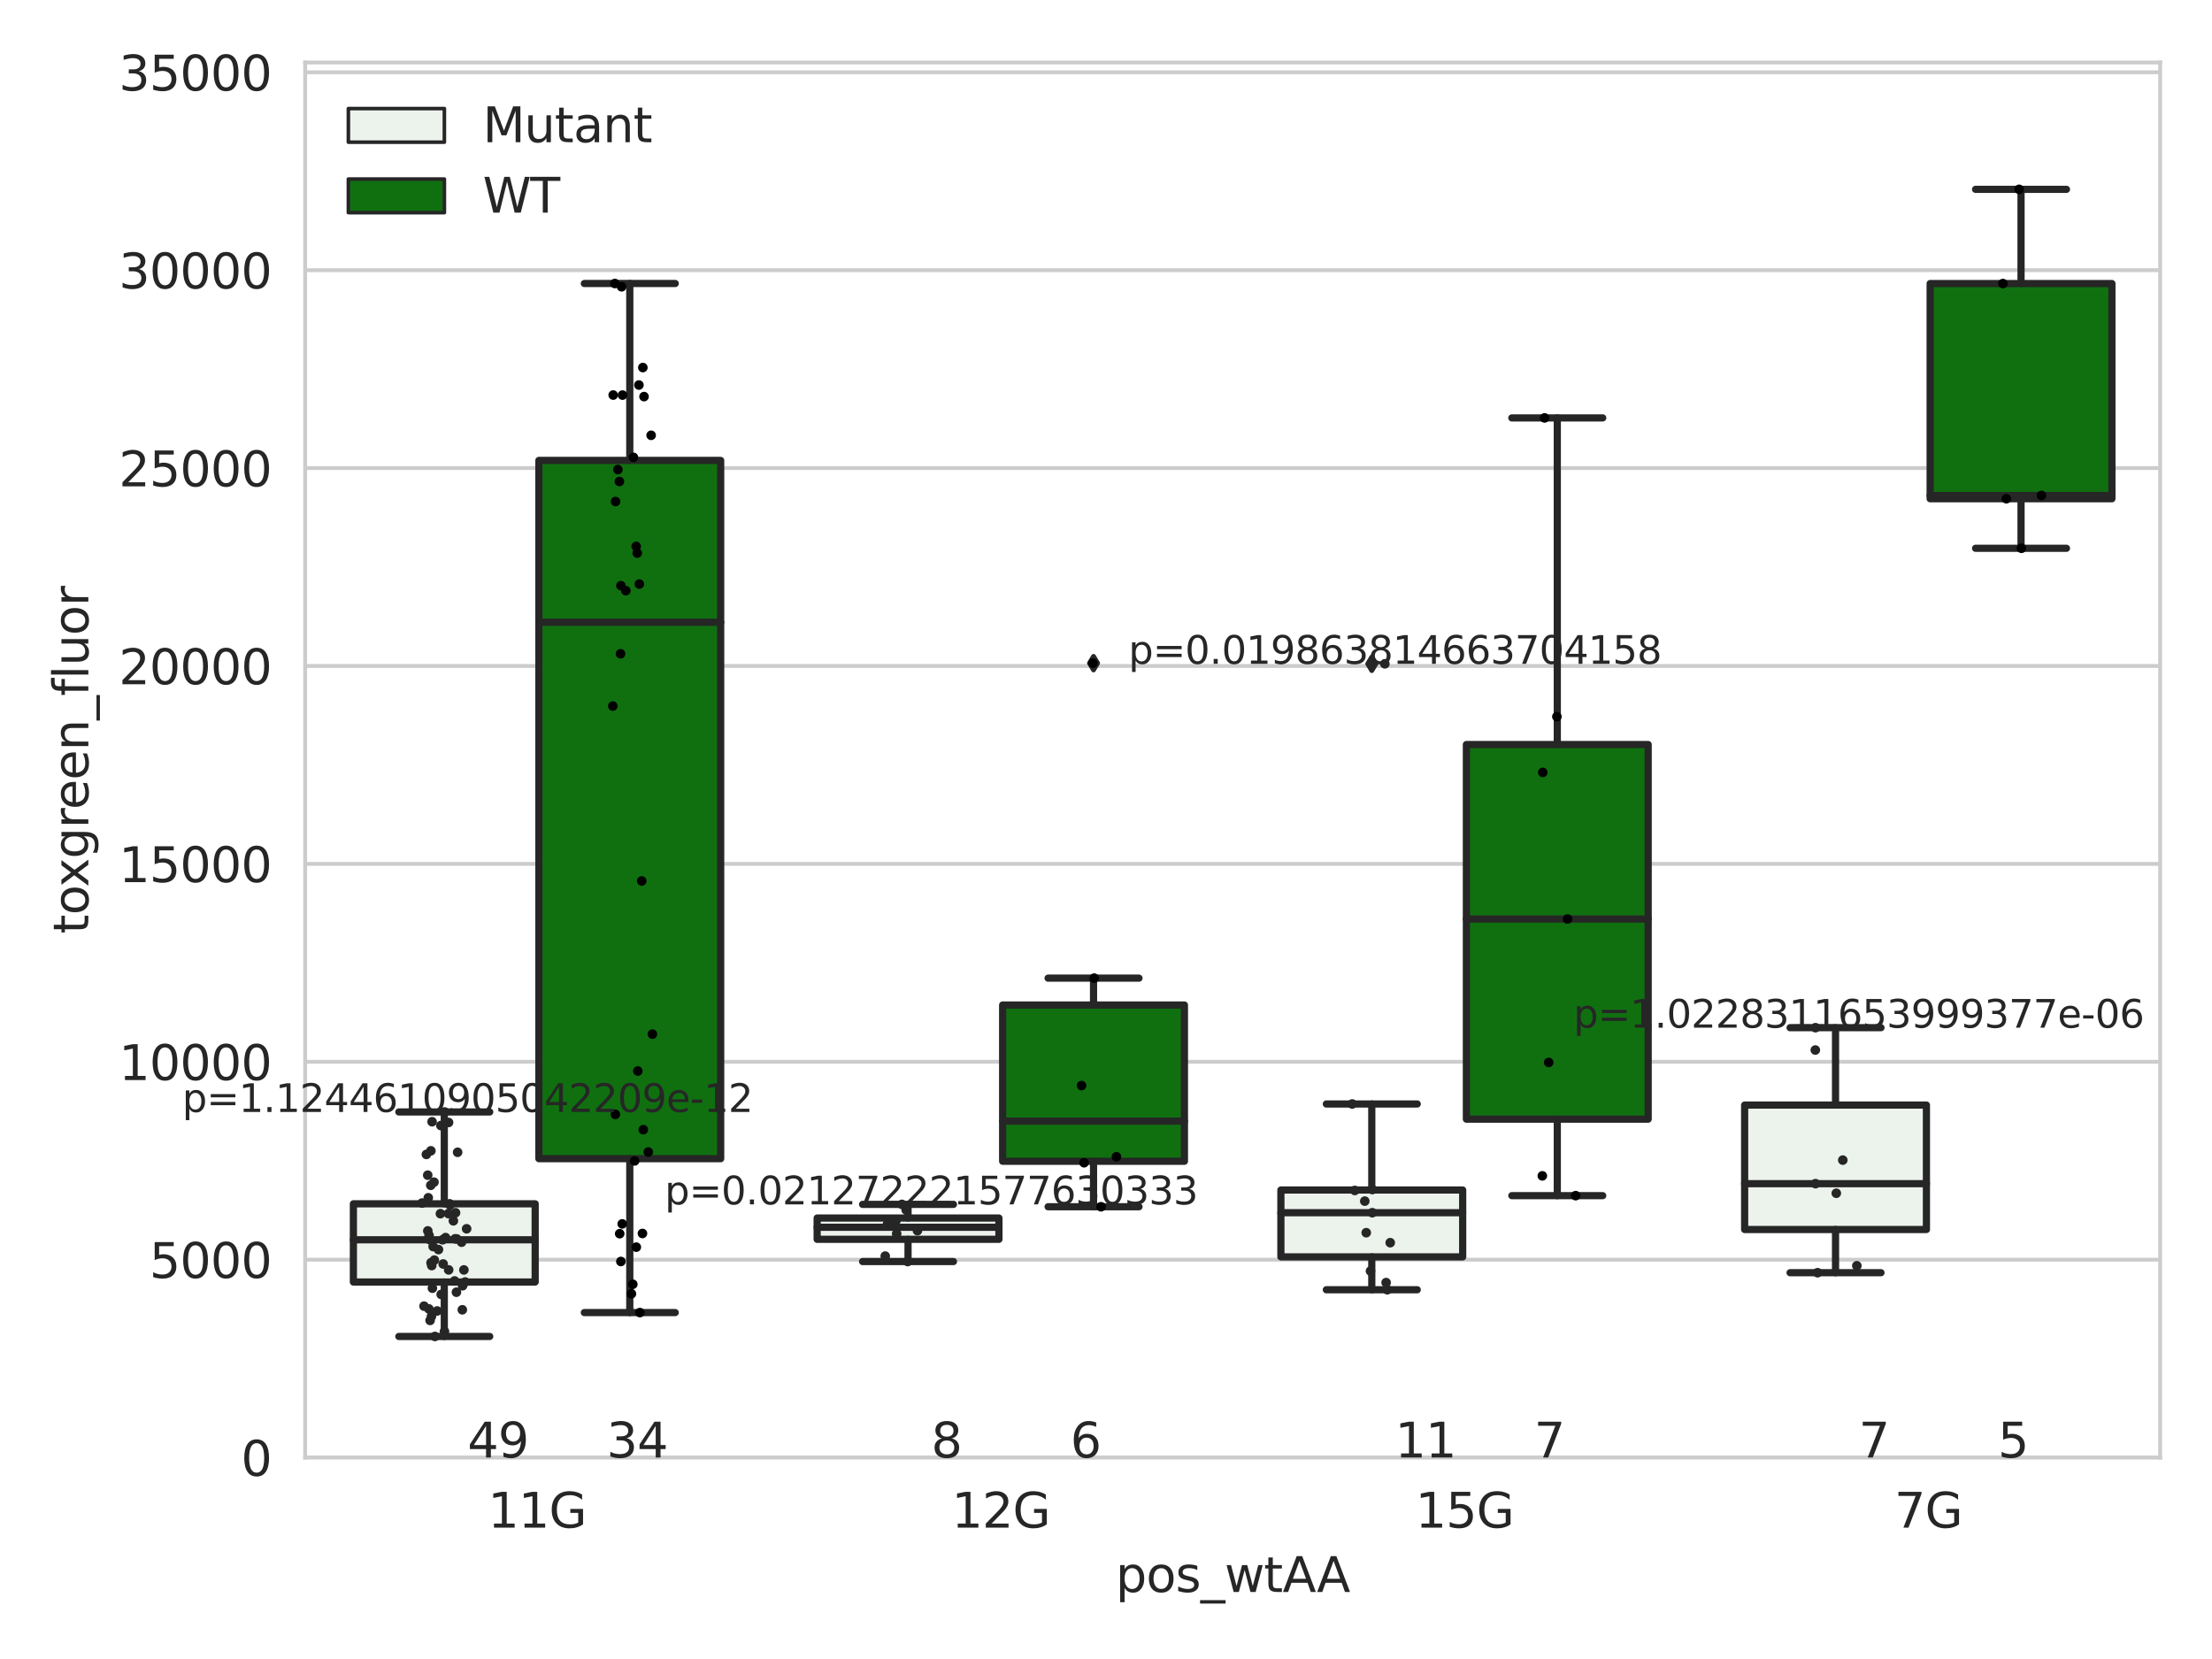 <?xml version="1.0" encoding="utf-8" standalone="no"?>
<!DOCTYPE svg PUBLIC "-//W3C//DTD SVG 1.1//EN"
  "http://www.w3.org/Graphics/SVG/1.1/DTD/svg11.dtd">
<svg xmlns:xlink="http://www.w3.org/1999/xlink" width="460.8pt" height="345.6pt" viewBox="0 0 460.8 345.6" xmlns="http://www.w3.org/2000/svg" version="1.1">
 <defs>
  <style type="text/css">*{stroke-linejoin: round; stroke-linecap: butt}</style>
 </defs>
 <g id="figure_1">
  <g id="patch_1">
   <path d="M 0 345.6 
L 460.8 345.6 
L 460.8 0 
L 0 0 
z
" style="fill: #ffffff"/>
  </g>
  <g id="axes_1">
   <g id="patch_2">
    <path d="M 63.571 303.64 
L 450 303.64 
L 450 13.022 
L 63.571 13.022 
z
" style="fill: #ffffff"/>
   </g>
   <g id="matplotlib.axis_1">
    <g id="xtick_1">
     <g id="text_1">
      <!-- 11G -->
      <g style="fill: #262626" transform="translate(101.638 318.238) scale(0.1 -0.1)">
       <defs>
        <path id="DejaVuSans-31" d="M 794 531 
L 1825 531 
L 1825 4091 
L 703 3866 
L 703 4441 
L 1819 4666 
L 2450 4666 
L 2450 531 
L 3481 531 
L 3481 0 
L 794 0 
L 794 531 
z
" transform="scale(0.016)"/>
        <path id="DejaVuSans-47" d="M 3809 666 
L 3809 1919 
L 2778 1919 
L 2778 2438 
L 4434 2438 
L 4434 434 
Q 4069 175 3628 42 
Q 3188 -91 2688 -91 
Q 1594 -91 976 548 
Q 359 1188 359 2328 
Q 359 3472 976 4111 
Q 1594 4750 2688 4750 
Q 3144 4750 3555 4637 
Q 3966 4525 4313 4306 
L 4313 3634 
Q 3963 3931 3569 4081 
Q 3175 4231 2741 4231 
Q 1884 4231 1454 3753 
Q 1025 3275 1025 2328 
Q 1025 1384 1454 906 
Q 1884 428 2741 428 
Q 3075 428 3337 486 
Q 3600 544 3809 666 
z
" transform="scale(0.016)"/>
       </defs>
       <use xlink:href="#DejaVuSans-31"/>
       <use xlink:href="#DejaVuSans-31" x="63.623"/>
       <use xlink:href="#DejaVuSans-47" x="127.246"/>
      </g>
     </g>
    </g>
    <g id="xtick_2">
     <g id="text_2">
      <!-- 12G -->
      <g style="fill: #262626" transform="translate(198.245 318.238) scale(0.1 -0.1)">
       <defs>
        <path id="DejaVuSans-32" d="M 1228 531 
L 3431 531 
L 3431 0 
L 469 0 
L 469 531 
Q 828 903 1448 1529 
Q 2069 2156 2228 2338 
Q 2531 2678 2651 2914 
Q 2772 3150 2772 3378 
Q 2772 3750 2511 3984 
Q 2250 4219 1831 4219 
Q 1534 4219 1204 4116 
Q 875 4013 500 3803 
L 500 4441 
Q 881 4594 1212 4672 
Q 1544 4750 1819 4750 
Q 2544 4750 2975 4387 
Q 3406 4025 3406 3419 
Q 3406 3131 3298 2873 
Q 3191 2616 2906 2266 
Q 2828 2175 2409 1742 
Q 1991 1309 1228 531 
z
" transform="scale(0.016)"/>
       </defs>
       <use xlink:href="#DejaVuSans-31"/>
       <use xlink:href="#DejaVuSans-32" x="63.623"/>
       <use xlink:href="#DejaVuSans-47" x="127.246"/>
      </g>
     </g>
    </g>
    <g id="xtick_3">
     <g id="text_3">
      <!-- 15G -->
      <g style="fill: #262626" transform="translate(294.853 318.238) scale(0.1 -0.1)">
       <defs>
        <path id="DejaVuSans-35" d="M 691 4666 
L 3169 4666 
L 3169 4134 
L 1269 4134 
L 1269 2991 
Q 1406 3038 1543 3061 
Q 1681 3084 1819 3084 
Q 2600 3084 3056 2656 
Q 3513 2228 3513 1497 
Q 3513 744 3044 326 
Q 2575 -91 1722 -91 
Q 1428 -91 1123 -41 
Q 819 9 494 109 
L 494 744 
Q 775 591 1075 516 
Q 1375 441 1709 441 
Q 2250 441 2565 725 
Q 2881 1009 2881 1497 
Q 2881 1984 2565 2268 
Q 2250 2553 1709 2553 
Q 1456 2553 1204 2497 
Q 953 2441 691 2322 
L 691 4666 
z
" transform="scale(0.016)"/>
       </defs>
       <use xlink:href="#DejaVuSans-31"/>
       <use xlink:href="#DejaVuSans-35" x="63.623"/>
       <use xlink:href="#DejaVuSans-47" x="127.246"/>
      </g>
     </g>
    </g>
    <g id="xtick_4">
     <g id="text_4">
      <!-- 7G -->
      <g style="fill: #262626" transform="translate(394.641 318.238) scale(0.1 -0.1)">
       <defs>
        <path id="DejaVuSans-37" d="M 525 4666 
L 3525 4666 
L 3525 4397 
L 1831 0 
L 1172 0 
L 2766 4134 
L 525 4134 
L 525 4666 
z
" transform="scale(0.016)"/>
       </defs>
       <use xlink:href="#DejaVuSans-37"/>
       <use xlink:href="#DejaVuSans-47" x="63.623"/>
      </g>
     </g>
    </g>
    <g id="text_5">
     <!-- pos_wtAA -->
     <g style="fill: #262626" transform="translate(232.42 331.638) scale(0.1 -0.1)">
      <defs>
       <path id="DejaVuSans-70" d="M 1159 525 
L 1159 -1331 
L 581 -1331 
L 581 3500 
L 1159 3500 
L 1159 2969 
Q 1341 3281 1617 3432 
Q 1894 3584 2278 3584 
Q 2916 3584 3314 3078 
Q 3713 2572 3713 1747 
Q 3713 922 3314 415 
Q 2916 -91 2278 -91 
Q 1894 -91 1617 61 
Q 1341 213 1159 525 
z
M 3116 1747 
Q 3116 2381 2855 2742 
Q 2594 3103 2138 3103 
Q 1681 3103 1420 2742 
Q 1159 2381 1159 1747 
Q 1159 1113 1420 752 
Q 1681 391 2138 391 
Q 2594 391 2855 752 
Q 3116 1113 3116 1747 
z
" transform="scale(0.016)"/>
       <path id="DejaVuSans-6f" d="M 1959 3097 
Q 1497 3097 1228 2736 
Q 959 2375 959 1747 
Q 959 1119 1226 758 
Q 1494 397 1959 397 
Q 2419 397 2687 759 
Q 2956 1122 2956 1747 
Q 2956 2369 2687 2733 
Q 2419 3097 1959 3097 
z
M 1959 3584 
Q 2709 3584 3137 3096 
Q 3566 2609 3566 1747 
Q 3566 888 3137 398 
Q 2709 -91 1959 -91 
Q 1206 -91 779 398 
Q 353 888 353 1747 
Q 353 2609 779 3096 
Q 1206 3584 1959 3584 
z
" transform="scale(0.016)"/>
       <path id="DejaVuSans-73" d="M 2834 3397 
L 2834 2853 
Q 2591 2978 2328 3040 
Q 2066 3103 1784 3103 
Q 1356 3103 1142 2972 
Q 928 2841 928 2578 
Q 928 2378 1081 2264 
Q 1234 2150 1697 2047 
L 1894 2003 
Q 2506 1872 2764 1633 
Q 3022 1394 3022 966 
Q 3022 478 2636 193 
Q 2250 -91 1575 -91 
Q 1294 -91 989 -36 
Q 684 19 347 128 
L 347 722 
Q 666 556 975 473 
Q 1284 391 1588 391 
Q 1994 391 2212 530 
Q 2431 669 2431 922 
Q 2431 1156 2273 1281 
Q 2116 1406 1581 1522 
L 1381 1569 
Q 847 1681 609 1914 
Q 372 2147 372 2553 
Q 372 3047 722 3315 
Q 1072 3584 1716 3584 
Q 2034 3584 2315 3537 
Q 2597 3491 2834 3397 
z
" transform="scale(0.016)"/>
       <path id="DejaVuSans-5f" d="M 3263 -1063 
L 3263 -1509 
L -63 -1509 
L -63 -1063 
L 3263 -1063 
z
" transform="scale(0.016)"/>
       <path id="DejaVuSans-77" d="M 269 3500 
L 844 3500 
L 1563 769 
L 2278 3500 
L 2956 3500 
L 3675 769 
L 4391 3500 
L 4966 3500 
L 4050 0 
L 3372 0 
L 2619 2869 
L 1863 0 
L 1184 0 
L 269 3500 
z
" transform="scale(0.016)"/>
       <path id="DejaVuSans-74" d="M 1172 4494 
L 1172 3500 
L 2356 3500 
L 2356 3053 
L 1172 3053 
L 1172 1153 
Q 1172 725 1289 603 
Q 1406 481 1766 481 
L 2356 481 
L 2356 0 
L 1766 0 
Q 1100 0 847 248 
Q 594 497 594 1153 
L 594 3053 
L 172 3053 
L 172 3500 
L 594 3500 
L 594 4494 
L 1172 4494 
z
" transform="scale(0.016)"/>
       <path id="DejaVuSans-41" d="M 2188 4044 
L 1331 1722 
L 3047 1722 
L 2188 4044 
z
M 1831 4666 
L 2547 4666 
L 4325 0 
L 3669 0 
L 3244 1197 
L 1141 1197 
L 716 0 
L 50 0 
L 1831 4666 
z
" transform="scale(0.016)"/>
      </defs>
      <use xlink:href="#DejaVuSans-70"/>
      <use xlink:href="#DejaVuSans-6f" x="63.477"/>
      <use xlink:href="#DejaVuSans-73" x="124.658"/>
      <use xlink:href="#DejaVuSans-5f" x="176.758"/>
      <use xlink:href="#DejaVuSans-77" x="226.758"/>
      <use xlink:href="#DejaVuSans-74" x="308.545"/>
      <use xlink:href="#DejaVuSans-41" x="347.754"/>
      <use xlink:href="#DejaVuSans-41" x="418.912"/>
     </g>
    </g>
   </g>
   <g id="matplotlib.axis_2">
    <g id="ytick_1">
     <g id="line2d_1">
      <path d="M 63.571 303.64 
L 450 303.64 
" clip-path="url(#p2a4fba22ba)" style="fill: none; stroke: #cccccc; stroke-width: 0.8; stroke-linecap: round"/>
     </g>
     <g id="text_6">
      <!-- 0 -->
      <g style="fill: #262626" transform="translate(50.209 307.439) scale(0.1 -0.1)">
       <defs>
        <path id="DejaVuSans-30" d="M 2034 4250 
Q 1547 4250 1301 3770 
Q 1056 3291 1056 2328 
Q 1056 1369 1301 889 
Q 1547 409 2034 409 
Q 2525 409 2770 889 
Q 3016 1369 3016 2328 
Q 3016 3291 2770 3770 
Q 2525 4250 2034 4250 
z
M 2034 4750 
Q 2819 4750 3233 4129 
Q 3647 3509 3647 2328 
Q 3647 1150 3233 529 
Q 2819 -91 2034 -91 
Q 1250 -91 836 529 
Q 422 1150 422 2328 
Q 422 3509 836 4129 
Q 1250 4750 2034 4750 
z
" transform="scale(0.016)"/>
       </defs>
       <use xlink:href="#DejaVuSans-30"/>
      </g>
     </g>
    </g>
    <g id="ytick_2">
     <g id="line2d_2">
      <path d="M 63.571 262.414 
L 450 262.414 
" clip-path="url(#p2a4fba22ba)" style="fill: none; stroke: #cccccc; stroke-width: 0.8; stroke-linecap: round"/>
     </g>
     <g id="text_7">
      <!-- 5000 -->
      <g style="fill: #262626" transform="translate(31.121 266.214) scale(0.1 -0.1)">
       <use xlink:href="#DejaVuSans-35"/>
       <use xlink:href="#DejaVuSans-30" x="63.623"/>
       <use xlink:href="#DejaVuSans-30" x="127.246"/>
       <use xlink:href="#DejaVuSans-30" x="190.869"/>
      </g>
     </g>
    </g>
    <g id="ytick_3">
     <g id="line2d_3">
      <path d="M 63.571 221.189 
L 450 221.189 
" clip-path="url(#p2a4fba22ba)" style="fill: none; stroke: #cccccc; stroke-width: 0.8; stroke-linecap: round"/>
     </g>
     <g id="text_8">
      <!-- 10000 -->
      <g style="fill: #262626" transform="translate(24.759 224.988) scale(0.1 -0.1)">
       <use xlink:href="#DejaVuSans-31"/>
       <use xlink:href="#DejaVuSans-30" x="63.623"/>
       <use xlink:href="#DejaVuSans-30" x="127.246"/>
       <use xlink:href="#DejaVuSans-30" x="190.869"/>
       <use xlink:href="#DejaVuSans-30" x="254.492"/>
      </g>
     </g>
    </g>
    <g id="ytick_4">
     <g id="line2d_4">
      <path d="M 63.571 179.963 
L 450 179.963 
" clip-path="url(#p2a4fba22ba)" style="fill: none; stroke: #cccccc; stroke-width: 0.8; stroke-linecap: round"/>
     </g>
     <g id="text_9">
      <!-- 15000 -->
      <g style="fill: #262626" transform="translate(24.759 183.762) scale(0.1 -0.1)">
       <use xlink:href="#DejaVuSans-31"/>
       <use xlink:href="#DejaVuSans-35" x="63.623"/>
       <use xlink:href="#DejaVuSans-30" x="127.246"/>
       <use xlink:href="#DejaVuSans-30" x="190.869"/>
       <use xlink:href="#DejaVuSans-30" x="254.492"/>
      </g>
     </g>
    </g>
    <g id="ytick_5">
     <g id="line2d_5">
      <path d="M 63.571 138.738 
L 450 138.738 
" clip-path="url(#p2a4fba22ba)" style="fill: none; stroke: #cccccc; stroke-width: 0.8; stroke-linecap: round"/>
     </g>
     <g id="text_10">
      <!-- 20000 -->
      <g style="fill: #262626" transform="translate(24.759 142.537) scale(0.1 -0.1)">
       <use xlink:href="#DejaVuSans-32"/>
       <use xlink:href="#DejaVuSans-30" x="63.623"/>
       <use xlink:href="#DejaVuSans-30" x="127.246"/>
       <use xlink:href="#DejaVuSans-30" x="190.869"/>
       <use xlink:href="#DejaVuSans-30" x="254.492"/>
      </g>
     </g>
    </g>
    <g id="ytick_6">
     <g id="line2d_6">
      <path d="M 63.571 97.512 
L 450 97.512 
" clip-path="url(#p2a4fba22ba)" style="fill: none; stroke: #cccccc; stroke-width: 0.8; stroke-linecap: round"/>
     </g>
     <g id="text_11">
      <!-- 25000 -->
      <g style="fill: #262626" transform="translate(24.759 101.311) scale(0.1 -0.1)">
       <use xlink:href="#DejaVuSans-32"/>
       <use xlink:href="#DejaVuSans-35" x="63.623"/>
       <use xlink:href="#DejaVuSans-30" x="127.246"/>
       <use xlink:href="#DejaVuSans-30" x="190.869"/>
       <use xlink:href="#DejaVuSans-30" x="254.492"/>
      </g>
     </g>
    </g>
    <g id="ytick_7">
     <g id="line2d_7">
      <path d="M 63.571 56.286 
L 450 56.286 
" clip-path="url(#p2a4fba22ba)" style="fill: none; stroke: #cccccc; stroke-width: 0.8; stroke-linecap: round"/>
     </g>
     <g id="text_12">
      <!-- 30000 -->
      <g style="fill: #262626" transform="translate(24.759 60.085) scale(0.1 -0.1)">
       <defs>
        <path id="DejaVuSans-33" d="M 2597 2516 
Q 3050 2419 3304 2112 
Q 3559 1806 3559 1356 
Q 3559 666 3084 287 
Q 2609 -91 1734 -91 
Q 1441 -91 1130 -33 
Q 819 25 488 141 
L 488 750 
Q 750 597 1062 519 
Q 1375 441 1716 441 
Q 2309 441 2620 675 
Q 2931 909 2931 1356 
Q 2931 1769 2642 2001 
Q 2353 2234 1838 2234 
L 1294 2234 
L 1294 2753 
L 1863 2753 
Q 2328 2753 2575 2939 
Q 2822 3125 2822 3475 
Q 2822 3834 2567 4026 
Q 2313 4219 1838 4219 
Q 1578 4219 1281 4162 
Q 984 4106 628 3988 
L 628 4550 
Q 988 4650 1302 4700 
Q 1616 4750 1894 4750 
Q 2613 4750 3031 4423 
Q 3450 4097 3450 3541 
Q 3450 3153 3228 2886 
Q 3006 2619 2597 2516 
z
" transform="scale(0.016)"/>
       </defs>
       <use xlink:href="#DejaVuSans-33"/>
       <use xlink:href="#DejaVuSans-30" x="63.623"/>
       <use xlink:href="#DejaVuSans-30" x="127.246"/>
       <use xlink:href="#DejaVuSans-30" x="190.869"/>
       <use xlink:href="#DejaVuSans-30" x="254.492"/>
      </g>
     </g>
    </g>
    <g id="ytick_8">
     <g id="line2d_8">
      <path d="M 63.571 15.061 
L 450 15.061 
" clip-path="url(#p2a4fba22ba)" style="fill: none; stroke: #cccccc; stroke-width: 0.8; stroke-linecap: round"/>
     </g>
     <g id="text_13">
      <!-- 35000 -->
      <g style="fill: #262626" transform="translate(24.759 18.86) scale(0.1 -0.1)">
       <use xlink:href="#DejaVuSans-33"/>
       <use xlink:href="#DejaVuSans-35" x="63.623"/>
       <use xlink:href="#DejaVuSans-30" x="127.246"/>
       <use xlink:href="#DejaVuSans-30" x="190.869"/>
       <use xlink:href="#DejaVuSans-30" x="254.492"/>
      </g>
     </g>
    </g>
    <g id="text_14">
     <!-- toxgreen_fluor -->
     <g style="fill: #262626" transform="translate(18.401 194.526) rotate(-90) scale(0.1 -0.1)">
      <defs>
       <path id="DejaVuSans-78" d="M 3513 3500 
L 2247 1797 
L 3578 0 
L 2900 0 
L 1881 1375 
L 863 0 
L 184 0 
L 1544 1831 
L 300 3500 
L 978 3500 
L 1906 2253 
L 2834 3500 
L 3513 3500 
z
" transform="scale(0.016)"/>
       <path id="DejaVuSans-67" d="M 2906 1791 
Q 2906 2416 2648 2759 
Q 2391 3103 1925 3103 
Q 1463 3103 1205 2759 
Q 947 2416 947 1791 
Q 947 1169 1205 825 
Q 1463 481 1925 481 
Q 2391 481 2648 825 
Q 2906 1169 2906 1791 
z
M 3481 434 
Q 3481 -459 3084 -895 
Q 2688 -1331 1869 -1331 
Q 1566 -1331 1297 -1286 
Q 1028 -1241 775 -1147 
L 775 -588 
Q 1028 -725 1275 -790 
Q 1522 -856 1778 -856 
Q 2344 -856 2625 -561 
Q 2906 -266 2906 331 
L 2906 616 
Q 2728 306 2450 153 
Q 2172 0 1784 0 
Q 1141 0 747 490 
Q 353 981 353 1791 
Q 353 2603 747 3093 
Q 1141 3584 1784 3584 
Q 2172 3584 2450 3431 
Q 2728 3278 2906 2969 
L 2906 3500 
L 3481 3500 
L 3481 434 
z
" transform="scale(0.016)"/>
       <path id="DejaVuSans-72" d="M 2631 2963 
Q 2534 3019 2420 3045 
Q 2306 3072 2169 3072 
Q 1681 3072 1420 2755 
Q 1159 2438 1159 1844 
L 1159 0 
L 581 0 
L 581 3500 
L 1159 3500 
L 1159 2956 
Q 1341 3275 1631 3429 
Q 1922 3584 2338 3584 
Q 2397 3584 2469 3576 
Q 2541 3569 2628 3553 
L 2631 2963 
z
" transform="scale(0.016)"/>
       <path id="DejaVuSans-65" d="M 3597 1894 
L 3597 1613 
L 953 1613 
Q 991 1019 1311 708 
Q 1631 397 2203 397 
Q 2534 397 2845 478 
Q 3156 559 3463 722 
L 3463 178 
Q 3153 47 2828 -22 
Q 2503 -91 2169 -91 
Q 1331 -91 842 396 
Q 353 884 353 1716 
Q 353 2575 817 3079 
Q 1281 3584 2069 3584 
Q 2775 3584 3186 3129 
Q 3597 2675 3597 1894 
z
M 3022 2063 
Q 3016 2534 2758 2815 
Q 2500 3097 2075 3097 
Q 1594 3097 1305 2825 
Q 1016 2553 972 2059 
L 3022 2063 
z
" transform="scale(0.016)"/>
       <path id="DejaVuSans-6e" d="M 3513 2113 
L 3513 0 
L 2938 0 
L 2938 2094 
Q 2938 2591 2744 2837 
Q 2550 3084 2163 3084 
Q 1697 3084 1428 2787 
Q 1159 2491 1159 1978 
L 1159 0 
L 581 0 
L 581 3500 
L 1159 3500 
L 1159 2956 
Q 1366 3272 1645 3428 
Q 1925 3584 2291 3584 
Q 2894 3584 3203 3211 
Q 3513 2838 3513 2113 
z
" transform="scale(0.016)"/>
       <path id="DejaVuSans-66" d="M 2375 4863 
L 2375 4384 
L 1825 4384 
Q 1516 4384 1395 4259 
Q 1275 4134 1275 3809 
L 1275 3500 
L 2222 3500 
L 2222 3053 
L 1275 3053 
L 1275 0 
L 697 0 
L 697 3053 
L 147 3053 
L 147 3500 
L 697 3500 
L 697 3744 
Q 697 4328 969 4595 
Q 1241 4863 1831 4863 
L 2375 4863 
z
" transform="scale(0.016)"/>
       <path id="DejaVuSans-6c" d="M 603 4863 
L 1178 4863 
L 1178 0 
L 603 0 
L 603 4863 
z
" transform="scale(0.016)"/>
       <path id="DejaVuSans-75" d="M 544 1381 
L 544 3500 
L 1119 3500 
L 1119 1403 
Q 1119 906 1312 657 
Q 1506 409 1894 409 
Q 2359 409 2629 706 
Q 2900 1003 2900 1516 
L 2900 3500 
L 3475 3500 
L 3475 0 
L 2900 0 
L 2900 538 
Q 2691 219 2414 64 
Q 2138 -91 1772 -91 
Q 1169 -91 856 284 
Q 544 659 544 1381 
z
M 1991 3584 
L 1991 3584 
z
" transform="scale(0.016)"/>
      </defs>
      <use xlink:href="#DejaVuSans-74"/>
      <use xlink:href="#DejaVuSans-6f" x="39.209"/>
      <use xlink:href="#DejaVuSans-78" x="97.266"/>
      <use xlink:href="#DejaVuSans-67" x="156.445"/>
      <use xlink:href="#DejaVuSans-72" x="219.922"/>
      <use xlink:href="#DejaVuSans-65" x="258.785"/>
      <use xlink:href="#DejaVuSans-65" x="320.309"/>
      <use xlink:href="#DejaVuSans-6e" x="381.832"/>
      <use xlink:href="#DejaVuSans-5f" x="445.211"/>
      <use xlink:href="#DejaVuSans-66" x="495.211"/>
      <use xlink:href="#DejaVuSans-6c" x="530.416"/>
      <use xlink:href="#DejaVuSans-75" x="558.199"/>
      <use xlink:href="#DejaVuSans-6f" x="621.578"/>
      <use xlink:href="#DejaVuSans-72" x="682.76"/>
     </g>
    </g>
   </g>
   <g id="patch_3">
    <path d="M 73.618 267.067 
L 111.488 267.067 
L 111.488 250.775 
L 73.618 250.775 
L 73.618 267.067 
z
" clip-path="url(#p2a4fba22ba)" style="fill: #ecf2ec; stroke: #262626; stroke-width: 1.5; stroke-linejoin: miter"/>
   </g>
   <g id="patch_4">
    <path d="M 112.261 241.374 
L 150.131 241.374 
L 150.131 95.911 
L 112.261 95.911 
L 112.261 241.374 
z
" clip-path="url(#p2a4fba22ba)" style="fill: #107010; stroke: #262626; stroke-width: 1.5; stroke-linejoin: miter"/>
   </g>
   <g id="patch_5">
    <path d="M 170.226 258.174 
L 208.096 258.174 
L 208.096 253.736 
L 170.226 253.736 
L 170.226 258.174 
z
" clip-path="url(#p2a4fba22ba)" style="fill: #ecf2ec; stroke: #262626; stroke-width: 1.5; stroke-linejoin: miter"/>
   </g>
   <g id="patch_6">
    <path d="M 208.868 241.911 
L 246.738 241.911 
L 246.738 209.361 
L 208.868 209.361 
L 208.868 241.911 
z
" clip-path="url(#p2a4fba22ba)" style="fill: #107010; stroke: #262626; stroke-width: 1.5; stroke-linejoin: miter"/>
   </g>
   <g id="patch_7">
    <path d="M 266.833 261.828 
L 304.703 261.828 
L 304.703 247.901 
L 266.833 247.901 
L 266.833 261.828 
z
" clip-path="url(#p2a4fba22ba)" style="fill: #ecf2ec; stroke: #262626; stroke-width: 1.5; stroke-linejoin: miter"/>
   </g>
   <g id="patch_8">
    <path d="M 305.476 233.139 
L 343.346 233.139 
L 343.346 155.097 
L 305.476 155.097 
L 305.476 233.139 
z
" clip-path="url(#p2a4fba22ba)" style="fill: #107010; stroke: #262626; stroke-width: 1.5; stroke-linejoin: miter"/>
   </g>
   <g id="patch_9">
    <path d="M 363.44 256.128 
L 401.31 256.128 
L 401.31 230.206 
L 363.44 230.206 
L 363.44 256.128 
z
" clip-path="url(#p2a4fba22ba)" style="fill: #ecf2ec; stroke: #262626; stroke-width: 1.5; stroke-linejoin: miter"/>
   </g>
   <g id="patch_10">
    <path d="M 402.083 103.899 
L 439.953 103.899 
L 439.953 59.069 
L 402.083 59.069 
L 402.083 103.899 
z
" clip-path="url(#p2a4fba22ba)" style="fill: #107010; stroke: #262626; stroke-width: 1.5; stroke-linejoin: miter"/>
   </g>
   <g id="patch_11">
    <path d="M 111.875 303.64 
L 111.875 303.64 
L 111.875 303.64 
L 111.875 303.64 
z
" clip-path="url(#p2a4fba22ba)" style="fill: #ecf2ec; stroke: #262626; stroke-width: 0.75; stroke-linejoin: miter"/>
   </g>
   <g id="patch_12">
    <path d="M 111.875 303.64 
L 111.875 303.64 
L 111.875 303.64 
L 111.875 303.64 
z
" clip-path="url(#p2a4fba22ba)" style="fill: #107010; stroke: #262626; stroke-width: 0.75; stroke-linejoin: miter"/>
   </g>
   <g id="PathCollection_1"/>
   <g id="PathCollection_2"/>
   <g id="line2d_9">
    <path d="M 92.553 267.067 
L 92.553 278.405 
" clip-path="url(#p2a4fba22ba)" style="fill: none; stroke: #262626; stroke-width: 1.5; stroke-linecap: round"/>
   </g>
   <g id="line2d_10">
    <path d="M 92.553 250.775 
L 92.553 231.641 
" clip-path="url(#p2a4fba22ba)" style="fill: none; stroke: #262626; stroke-width: 1.5; stroke-linecap: round"/>
   </g>
   <g id="line2d_11">
    <path d="M 83.086 278.405 
L 102.021 278.405 
" clip-path="url(#p2a4fba22ba)" style="fill: none; stroke: #262626; stroke-width: 1.5; stroke-linecap: round"/>
   </g>
   <g id="line2d_12">
    <path d="M 83.086 231.641 
L 102.021 231.641 
" clip-path="url(#p2a4fba22ba)" style="fill: none; stroke: #262626; stroke-width: 1.5; stroke-linecap: round"/>
   </g>
   <g id="line2d_13"/>
   <g id="line2d_14">
    <path d="M 131.196 241.374 
L 131.196 273.432 
" clip-path="url(#p2a4fba22ba)" style="fill: none; stroke: #262626; stroke-width: 1.5; stroke-linecap: round"/>
   </g>
   <g id="line2d_15">
    <path d="M 131.196 95.911 
L 131.196 59.06 
" clip-path="url(#p2a4fba22ba)" style="fill: none; stroke: #262626; stroke-width: 1.5; stroke-linecap: round"/>
   </g>
   <g id="line2d_16">
    <path d="M 121.729 273.432 
L 140.664 273.432 
" clip-path="url(#p2a4fba22ba)" style="fill: none; stroke: #262626; stroke-width: 1.5; stroke-linecap: round"/>
   </g>
   <g id="line2d_17">
    <path d="M 121.729 59.06 
L 140.664 59.06 
" clip-path="url(#p2a4fba22ba)" style="fill: none; stroke: #262626; stroke-width: 1.5; stroke-linecap: round"/>
   </g>
   <g id="line2d_18"/>
   <g id="line2d_19">
    <path d="M 189.161 258.174 
L 189.161 262.807 
" clip-path="url(#p2a4fba22ba)" style="fill: none; stroke: #262626; stroke-width: 1.5; stroke-linecap: round"/>
   </g>
   <g id="line2d_20">
    <path d="M 189.161 253.736 
L 189.161 250.892 
" clip-path="url(#p2a4fba22ba)" style="fill: none; stroke: #262626; stroke-width: 1.5; stroke-linecap: round"/>
   </g>
   <g id="line2d_21">
    <path d="M 179.693 262.807 
L 198.628 262.807 
" clip-path="url(#p2a4fba22ba)" style="fill: none; stroke: #262626; stroke-width: 1.5; stroke-linecap: round"/>
   </g>
   <g id="line2d_22">
    <path d="M 179.693 250.892 
L 198.628 250.892 
" clip-path="url(#p2a4fba22ba)" style="fill: none; stroke: #262626; stroke-width: 1.5; stroke-linecap: round"/>
   </g>
   <g id="line2d_23"/>
   <g id="line2d_24">
    <path d="M 227.803 241.911 
L 227.803 251.39 
" clip-path="url(#p2a4fba22ba)" style="fill: none; stroke: #262626; stroke-width: 1.5; stroke-linecap: round"/>
   </g>
   <g id="line2d_25">
    <path d="M 227.803 209.361 
L 227.803 203.765 
" clip-path="url(#p2a4fba22ba)" style="fill: none; stroke: #262626; stroke-width: 1.5; stroke-linecap: round"/>
   </g>
   <g id="line2d_26">
    <path d="M 218.336 251.39 
L 237.271 251.39 
" clip-path="url(#p2a4fba22ba)" style="fill: none; stroke: #262626; stroke-width: 1.5; stroke-linecap: round"/>
   </g>
   <g id="line2d_27">
    <path d="M 218.336 203.765 
L 237.271 203.765 
" clip-path="url(#p2a4fba22ba)" style="fill: none; stroke: #262626; stroke-width: 1.5; stroke-linecap: round"/>
   </g>
   <g id="line2d_28">
    <defs>
     <path id="m67dcca9620" d="M -0 1.414 
L 0.849 0 
L 0 -1.414 
L -0.849 -0 
z
" style="stroke: #262626; stroke-linejoin: miter"/>
    </defs>
    <g clip-path="url(#p2a4fba22ba)">
     <use xlink:href="#m67dcca9620" x="227.803" y="138.147" style="fill: #262626; stroke: #262626; stroke-linejoin: miter"/>
    </g>
   </g>
   <g id="line2d_29">
    <path d="M 285.768 261.828 
L 285.768 268.678 
" clip-path="url(#p2a4fba22ba)" style="fill: none; stroke: #262626; stroke-width: 1.5; stroke-linecap: round"/>
   </g>
   <g id="line2d_30">
    <path d="M 285.768 247.901 
L 285.768 229.979 
" clip-path="url(#p2a4fba22ba)" style="fill: none; stroke: #262626; stroke-width: 1.5; stroke-linecap: round"/>
   </g>
   <g id="line2d_31">
    <path d="M 276.3 268.678 
L 295.235 268.678 
" clip-path="url(#p2a4fba22ba)" style="fill: none; stroke: #262626; stroke-width: 1.5; stroke-linecap: round"/>
   </g>
   <g id="line2d_32">
    <path d="M 276.3 229.979 
L 295.235 229.979 
" clip-path="url(#p2a4fba22ba)" style="fill: none; stroke: #262626; stroke-width: 1.5; stroke-linecap: round"/>
   </g>
   <g id="line2d_33">
    <g clip-path="url(#p2a4fba22ba)">
     <use xlink:href="#m67dcca9620" x="285.768" y="138.283" style="fill: #262626; stroke: #262626; stroke-linejoin: miter"/>
    </g>
   </g>
   <g id="line2d_34">
    <path d="M 324.411 233.139 
L 324.411 249.075 
" clip-path="url(#p2a4fba22ba)" style="fill: none; stroke: #262626; stroke-width: 1.5; stroke-linecap: round"/>
   </g>
   <g id="line2d_35">
    <path d="M 324.411 155.097 
L 324.411 87.059 
" clip-path="url(#p2a4fba22ba)" style="fill: none; stroke: #262626; stroke-width: 1.5; stroke-linecap: round"/>
   </g>
   <g id="line2d_36">
    <path d="M 314.943 249.075 
L 333.878 249.075 
" clip-path="url(#p2a4fba22ba)" style="fill: none; stroke: #262626; stroke-width: 1.5; stroke-linecap: round"/>
   </g>
   <g id="line2d_37">
    <path d="M 314.943 87.059 
L 333.878 87.059 
" clip-path="url(#p2a4fba22ba)" style="fill: none; stroke: #262626; stroke-width: 1.5; stroke-linecap: round"/>
   </g>
   <g id="line2d_38"/>
   <g id="line2d_39">
    <path d="M 382.375 256.128 
L 382.375 265.13 
" clip-path="url(#p2a4fba22ba)" style="fill: none; stroke: #262626; stroke-width: 1.5; stroke-linecap: round"/>
   </g>
   <g id="line2d_40">
    <path d="M 382.375 230.206 
L 382.375 214.086 
" clip-path="url(#p2a4fba22ba)" style="fill: none; stroke: #262626; stroke-width: 1.5; stroke-linecap: round"/>
   </g>
   <g id="line2d_41">
    <path d="M 372.907 265.13 
L 391.842 265.13 
" clip-path="url(#p2a4fba22ba)" style="fill: none; stroke: #262626; stroke-width: 1.5; stroke-linecap: round"/>
   </g>
   <g id="line2d_42">
    <path d="M 372.907 214.086 
L 391.842 214.086 
" clip-path="url(#p2a4fba22ba)" style="fill: none; stroke: #262626; stroke-width: 1.5; stroke-linecap: round"/>
   </g>
   <g id="line2d_43"/>
   <g id="line2d_44">
    <path d="M 421.018 103.899 
L 421.018 114.218 
" clip-path="url(#p2a4fba22ba)" style="fill: none; stroke: #262626; stroke-width: 1.5; stroke-linecap: round"/>
   </g>
   <g id="line2d_45">
    <path d="M 421.018 59.069 
L 421.018 39.442 
" clip-path="url(#p2a4fba22ba)" style="fill: none; stroke: #262626; stroke-width: 1.5; stroke-linecap: round"/>
   </g>
   <g id="line2d_46">
    <path d="M 411.55 114.218 
L 430.485 114.218 
" clip-path="url(#p2a4fba22ba)" style="fill: none; stroke: #262626; stroke-width: 1.5; stroke-linecap: round"/>
   </g>
   <g id="line2d_47">
    <path d="M 411.55 39.442 
L 430.485 39.442 
" clip-path="url(#p2a4fba22ba)" style="fill: none; stroke: #262626; stroke-width: 1.5; stroke-linecap: round"/>
   </g>
   <g id="line2d_48"/>
   <g id="line2d_49">
    <path d="M 73.618 258.269 
L 111.488 258.269 
" clip-path="url(#p2a4fba22ba)" style="fill: none; stroke: #262626; stroke-width: 1.5; stroke-linecap: round"/>
   </g>
   <g id="line2d_50">
    <path d="M 112.261 129.62 
L 150.131 129.62 
" clip-path="url(#p2a4fba22ba)" style="fill: none; stroke: #262626; stroke-width: 1.5; stroke-linecap: round"/>
   </g>
   <g id="line2d_51">
    <path d="M 170.226 255.665 
L 208.096 255.665 
" clip-path="url(#p2a4fba22ba)" style="fill: none; stroke: #262626; stroke-width: 1.5; stroke-linecap: round"/>
   </g>
   <g id="line2d_52">
    <path d="M 208.868 233.561 
L 246.738 233.561 
" clip-path="url(#p2a4fba22ba)" style="fill: none; stroke: #262626; stroke-width: 1.5; stroke-linecap: round"/>
   </g>
   <g id="line2d_53">
    <path d="M 266.833 252.628 
L 304.703 252.628 
" clip-path="url(#p2a4fba22ba)" style="fill: none; stroke: #262626; stroke-width: 1.5; stroke-linecap: round"/>
   </g>
   <g id="line2d_54">
    <path d="M 305.476 191.445 
L 343.346 191.445 
" clip-path="url(#p2a4fba22ba)" style="fill: none; stroke: #262626; stroke-width: 1.5; stroke-linecap: round"/>
   </g>
   <g id="line2d_55">
    <path d="M 363.44 246.58 
L 401.31 246.58 
" clip-path="url(#p2a4fba22ba)" style="fill: none; stroke: #262626; stroke-width: 1.5; stroke-linecap: round"/>
   </g>
   <g id="line2d_56">
    <path d="M 402.083 103.214 
L 439.953 103.214 
" clip-path="url(#p2a4fba22ba)" style="fill: none; stroke: #262626; stroke-width: 1.5; stroke-linecap: round"/>
   </g>
   <g id="patch_13">
    <path d="M 63.571 303.64 
L 63.571 13.022 
" style="fill: none; stroke: #cccccc; stroke-width: 0.8; stroke-linejoin: miter; stroke-linecap: square"/>
   </g>
   <g id="patch_14">
    <path d="M 450 303.64 
L 450 13.022 
" style="fill: none; stroke: #cccccc; stroke-width: 0.8; stroke-linejoin: miter; stroke-linecap: square"/>
   </g>
   <g id="patch_15">
    <path d="M 63.571 303.64 
L 450 303.64 
" style="fill: none; stroke: #cccccc; stroke-width: 0.8; stroke-linejoin: miter; stroke-linecap: square"/>
   </g>
   <g id="patch_16">
    <path d="M 63.571 13.022 
L 450 13.022 
" style="fill: none; stroke: #cccccc; stroke-width: 0.8; stroke-linejoin: miter; stroke-linecap: square"/>
   </g>
   <g id="PathCollection_3">
    <defs>
     <path id="C0_0_7f9d95bf63" d="M 0 1 
C 0.265 1 0.52 0.895 0.707 0.707 
C 0.895 0.52 1 0.265 1 -0 
C 1 -0.265 0.895 -0.52 0.707 -0.707 
C 0.52 -0.895 0.265 -1 0 -1 
C -0.265 -1 -0.52 -0.895 -0.707 -0.707 
C -0.895 -0.52 -1 -0.265 -1 0 
C -1 0.265 -0.895 0.52 -0.707 0.707 
C -0.52 0.895 -0.265 1 0 1 
z
"/>
    </defs>
    <g clip-path="url(#p2a4fba22ba)">
     <use xlink:href="#C0_0_7f9d95bf63" x="95.329" y="240.044" style="fill: #262626"/>
    </g>
    <g clip-path="url(#p2a4fba22ba)">
     <use xlink:href="#C0_0_7f9d95bf63" x="87.921" y="250.614" style="fill: #262626"/>
    </g>
    <g clip-path="url(#p2a4fba22ba)">
     <use xlink:href="#C0_0_7f9d95bf63" x="92.593" y="277.363" style="fill: #262626"/>
    </g>
    <g clip-path="url(#p2a4fba22ba)">
     <use xlink:href="#C0_0_7f9d95bf63" x="94.815" y="258.064" style="fill: #262626"/>
    </g>
    <g clip-path="url(#p2a4fba22ba)">
     <use xlink:href="#C0_0_7f9d95bf63" x="91.907" y="269.65" style="fill: #262626"/>
    </g>
    <g clip-path="url(#p2a4fba22ba)">
     <use xlink:href="#C0_0_7f9d95bf63" x="96.311" y="272.851" style="fill: #262626"/>
    </g>
    <g clip-path="url(#p2a4fba22ba)">
     <use xlink:href="#C0_0_7f9d95bf63" x="91.844" y="234.471" style="fill: #262626"/>
    </g>
    <g clip-path="url(#p2a4fba22ba)">
     <use xlink:href="#C0_0_7f9d95bf63" x="95.083" y="269.191" style="fill: #262626"/>
    </g>
    <g clip-path="url(#p2a4fba22ba)">
     <use xlink:href="#C0_0_7f9d95bf63" x="89.217" y="249.515" style="fill: #262626"/>
    </g>
    <g clip-path="url(#p2a4fba22ba)">
     <use xlink:href="#C0_0_7f9d95bf63" x="89.793" y="263.044" style="fill: #262626"/>
    </g>
    <g clip-path="url(#p2a4fba22ba)">
     <use xlink:href="#C0_0_7f9d95bf63" x="90.237" y="259.682" style="fill: #262626"/>
    </g>
    <g clip-path="url(#p2a4fba22ba)">
     <use xlink:href="#C0_0_7f9d95bf63" x="95.162" y="258.093" style="fill: #262626"/>
    </g>
    <g clip-path="url(#p2a4fba22ba)">
     <use xlink:href="#C0_0_7f9d95bf63" x="93.656" y="250.775" style="fill: #262626"/>
    </g>
    <g clip-path="url(#p2a4fba22ba)">
     <use xlink:href="#C0_0_7f9d95bf63" x="97.207" y="255.979" style="fill: #262626"/>
    </g>
    <g clip-path="url(#p2a4fba22ba)">
     <use xlink:href="#C0_0_7f9d95bf63" x="91.066" y="273.098" style="fill: #262626"/>
    </g>
    <g clip-path="url(#p2a4fba22ba)">
     <use xlink:href="#C0_0_7f9d95bf63" x="89.354" y="272.676" style="fill: #262626"/>
    </g>
    <g clip-path="url(#p2a4fba22ba)">
     <use xlink:href="#C0_0_7f9d95bf63" x="94.7" y="266.843" style="fill: #262626"/>
    </g>
    <g clip-path="url(#p2a4fba22ba)">
     <use xlink:href="#C0_0_7f9d95bf63" x="88.822" y="240.487" style="fill: #262626"/>
    </g>
    <g clip-path="url(#p2a4fba22ba)">
     <use xlink:href="#C0_0_7f9d95bf63" x="91.346" y="260.31" style="fill: #262626"/>
    </g>
    <g clip-path="url(#p2a4fba22ba)">
     <use xlink:href="#C0_0_7f9d95bf63" x="89.761" y="239.735" style="fill: #262626"/>
    </g>
    <g clip-path="url(#p2a4fba22ba)">
     <use xlink:href="#C0_0_7f9d95bf63" x="94.449" y="254.319" style="fill: #262626"/>
    </g>
    <g clip-path="url(#p2a4fba22ba)">
     <use xlink:href="#C0_0_7f9d95bf63" x="90.601" y="278.405" style="fill: #262626"/>
    </g>
    <g clip-path="url(#p2a4fba22ba)">
     <use xlink:href="#C0_0_7f9d95bf63" x="89.884" y="274.203" style="fill: #262626"/>
    </g>
    <g clip-path="url(#p2a4fba22ba)">
     <use xlink:href="#C0_0_7f9d95bf63" x="94.899" y="252.643" style="fill: #262626"/>
    </g>
    <g clip-path="url(#p2a4fba22ba)">
     <use xlink:href="#C0_0_7f9d95bf63" x="96.637" y="264.546" style="fill: #262626"/>
    </g>
    <g clip-path="url(#p2a4fba22ba)">
     <use xlink:href="#C0_0_7f9d95bf63" x="96.365" y="267.845" style="fill: #262626"/>
    </g>
    <g clip-path="url(#p2a4fba22ba)">
     <use xlink:href="#C0_0_7f9d95bf63" x="89.122" y="256.415" style="fill: #262626"/>
    </g>
    <g clip-path="url(#p2a4fba22ba)">
     <use xlink:href="#C0_0_7f9d95bf63" x="90.487" y="262.502" style="fill: #262626"/>
    </g>
    <g clip-path="url(#p2a4fba22ba)">
     <use xlink:href="#C0_0_7f9d95bf63" x="92.32" y="263.309" style="fill: #262626"/>
    </g>
    <g clip-path="url(#p2a4fba22ba)">
     <use xlink:href="#C0_0_7f9d95bf63" x="96.158" y="258.771" style="fill: #262626"/>
    </g>
    <g clip-path="url(#p2a4fba22ba)">
     <use xlink:href="#C0_0_7f9d95bf63" x="89.94" y="263.641" style="fill: #262626"/>
    </g>
    <g clip-path="url(#p2a4fba22ba)">
     <use xlink:href="#C0_0_7f9d95bf63" x="89.596" y="275.068" style="fill: #262626"/>
    </g>
    <g clip-path="url(#p2a4fba22ba)">
     <use xlink:href="#C0_0_7f9d95bf63" x="90.409" y="246.266" style="fill: #262626"/>
    </g>
    <g clip-path="url(#p2a4fba22ba)">
     <use xlink:href="#C0_0_7f9d95bf63" x="90.08" y="268.354" style="fill: #262626"/>
    </g>
    <g clip-path="url(#p2a4fba22ba)">
     <use xlink:href="#C0_0_7f9d95bf63" x="92.621" y="231.641" style="fill: #262626"/>
    </g>
    <g clip-path="url(#p2a4fba22ba)">
     <use xlink:href="#C0_0_7f9d95bf63" x="91.748" y="252.833" style="fill: #262626"/>
    </g>
    <g clip-path="url(#p2a4fba22ba)">
     <use xlink:href="#C0_0_7f9d95bf63" x="89.103" y="244.81" style="fill: #262626"/>
    </g>
    <g clip-path="url(#p2a4fba22ba)">
     <use xlink:href="#C0_0_7f9d95bf63" x="93.462" y="264.541" style="fill: #262626"/>
    </g>
    <g clip-path="url(#p2a4fba22ba)">
     <use xlink:href="#C0_0_7f9d95bf63" x="89.384" y="257.354" style="fill: #262626"/>
    </g>
    <g clip-path="url(#p2a4fba22ba)">
     <use xlink:href="#C0_0_7f9d95bf63" x="93.749" y="251.039" style="fill: #262626"/>
    </g>
    <g clip-path="url(#p2a4fba22ba)">
     <use xlink:href="#C0_0_7f9d95bf63" x="89.736" y="246.918" style="fill: #262626"/>
    </g>
    <g clip-path="url(#p2a4fba22ba)">
     <use xlink:href="#C0_0_7f9d95bf63" x="92.194" y="258.271" style="fill: #262626"/>
    </g>
    <g clip-path="url(#p2a4fba22ba)">
     <use xlink:href="#C0_0_7f9d95bf63" x="90.01" y="233.675" style="fill: #262626"/>
    </g>
    <g clip-path="url(#p2a4fba22ba)">
     <use xlink:href="#C0_0_7f9d95bf63" x="89.574" y="258.269" style="fill: #262626"/>
    </g>
    <g clip-path="url(#p2a4fba22ba)">
     <use xlink:href="#C0_0_7f9d95bf63" x="88.333" y="272.092" style="fill: #262626"/>
    </g>
    <g clip-path="url(#p2a4fba22ba)">
     <use xlink:href="#C0_0_7f9d95bf63" x="93.447" y="233.83" style="fill: #262626"/>
    </g>
    <g clip-path="url(#p2a4fba22ba)">
     <use xlink:href="#C0_0_7f9d95bf63" x="93.413" y="252.816" style="fill: #262626"/>
    </g>
    <g clip-path="url(#p2a4fba22ba)">
     <use xlink:href="#C0_0_7f9d95bf63" x="96.894" y="267.067" style="fill: #262626"/>
    </g>
    <g clip-path="url(#p2a4fba22ba)">
     <use xlink:href="#C0_0_7f9d95bf63" x="92.818" y="257.817" style="fill: #262626"/>
    </g>
   </g>
   <g id="PathCollection_4">
    <defs>
     <path id="C1_0_3121c6a228" d="M 0 1 
C 0.265 1 0.52 0.895 0.707 0.707 
C 0.895 0.52 1 0.265 1 -0 
C 1 -0.265 0.895 -0.52 0.707 -0.707 
C 0.52 -0.895 0.265 -1 0 -1 
C -0.265 -1 -0.52 -0.895 -0.707 -0.707 
C -0.895 -0.52 -1 -0.265 -1 0 
C -1 0.265 -0.895 0.52 -0.707 0.707 
C -0.52 0.895 -0.265 1 0 1 
z
"/>
    </defs>
    <g clip-path="url(#p2a4fba22ba)">
     <use xlink:href="#C1_0_3121c6a228" x="133.687" y="183.517"/>
    </g>
    <g clip-path="url(#p2a4fba22ba)">
     <use xlink:href="#C1_0_3121c6a228" x="129.682" y="82.305"/>
    </g>
    <g clip-path="url(#p2a4fba22ba)">
     <use xlink:href="#C1_0_3121c6a228" x="129.267" y="136.194"/>
    </g>
    <g clip-path="url(#p2a4fba22ba)">
     <use xlink:href="#C1_0_3121c6a228" x="128.198" y="232.149"/>
    </g>
    <g clip-path="url(#p2a4fba22ba)">
     <use xlink:href="#C1_0_3121c6a228" x="129.343" y="262.792"/>
    </g>
    <g clip-path="url(#p2a4fba22ba)">
     <use xlink:href="#C1_0_3121c6a228" x="133.302" y="273.432"/>
    </g>
    <g clip-path="url(#p2a4fba22ba)">
     <use xlink:href="#C1_0_3121c6a228" x="129.62" y="254.96"/>
    </g>
    <g clip-path="url(#p2a4fba22ba)">
     <use xlink:href="#C1_0_3121c6a228" x="131.825" y="267.537"/>
    </g>
    <g clip-path="url(#p2a4fba22ba)">
     <use xlink:href="#C1_0_3121c6a228" x="135.907" y="215.427"/>
    </g>
    <g clip-path="url(#p2a4fba22ba)">
     <use xlink:href="#C1_0_3121c6a228" x="132.553" y="259.802"/>
    </g>
    <g clip-path="url(#p2a4fba22ba)">
     <use xlink:href="#C1_0_3121c6a228" x="128.721" y="97.817"/>
    </g>
    <g clip-path="url(#p2a4fba22ba)">
     <use xlink:href="#C1_0_3121c6a228" x="127.739" y="82.297"/>
    </g>
    <g clip-path="url(#p2a4fba22ba)">
     <use xlink:href="#C1_0_3121c6a228" x="135.047" y="239.983"/>
    </g>
    <g clip-path="url(#p2a4fba22ba)">
     <use xlink:href="#C1_0_3121c6a228" x="132.753" y="115.22"/>
    </g>
    <g clip-path="url(#p2a4fba22ba)">
     <use xlink:href="#C1_0_3121c6a228" x="133.186" y="121.671"/>
    </g>
    <g clip-path="url(#p2a4fba22ba)">
     <use xlink:href="#C1_0_3121c6a228" x="133.836" y="256.952"/>
    </g>
    <g clip-path="url(#p2a4fba22ba)">
     <use xlink:href="#C1_0_3121c6a228" x="129.493" y="59.741"/>
    </g>
    <g clip-path="url(#p2a4fba22ba)">
     <use xlink:href="#C1_0_3121c6a228" x="134.164" y="82.617"/>
    </g>
    <g clip-path="url(#p2a4fba22ba)">
     <use xlink:href="#C1_0_3121c6a228" x="127.662" y="147.086"/>
    </g>
    <g clip-path="url(#p2a4fba22ba)">
     <use xlink:href="#C1_0_3121c6a228" x="131.956" y="95.275"/>
    </g>
    <g clip-path="url(#p2a4fba22ba)">
     <use xlink:href="#C1_0_3121c6a228" x="131.538" y="269.518"/>
    </g>
    <g clip-path="url(#p2a4fba22ba)">
     <use xlink:href="#C1_0_3121c6a228" x="129.093" y="256.999"/>
    </g>
    <g clip-path="url(#p2a4fba22ba)">
     <use xlink:href="#C1_0_3121c6a228" x="128.233" y="104.477"/>
    </g>
    <g clip-path="url(#p2a4fba22ba)">
     <use xlink:href="#C1_0_3121c6a228" x="133.098" y="80.209"/>
    </g>
    <g clip-path="url(#p2a4fba22ba)">
     <use xlink:href="#C1_0_3121c6a228" x="128.096" y="59.06"/>
    </g>
    <g clip-path="url(#p2a4fba22ba)">
     <use xlink:href="#C1_0_3121c6a228" x="129.032" y="100.302"/>
    </g>
    <g clip-path="url(#p2a4fba22ba)">
     <use xlink:href="#C1_0_3121c6a228" x="132.209" y="241.838"/>
    </g>
    <g clip-path="url(#p2a4fba22ba)">
     <use xlink:href="#C1_0_3121c6a228" x="132.869" y="223.116"/>
    </g>
    <g clip-path="url(#p2a4fba22ba)">
     <use xlink:href="#C1_0_3121c6a228" x="133.918" y="76.568"/>
    </g>
    <g clip-path="url(#p2a4fba22ba)">
     <use xlink:href="#C1_0_3121c6a228" x="135.644" y="90.681"/>
    </g>
    <g clip-path="url(#p2a4fba22ba)">
     <use xlink:href="#C1_0_3121c6a228" x="134.015" y="235.334"/>
    </g>
    <g clip-path="url(#p2a4fba22ba)">
     <use xlink:href="#C1_0_3121c6a228" x="130.378" y="123.047"/>
    </g>
    <g clip-path="url(#p2a4fba22ba)">
     <use xlink:href="#C1_0_3121c6a228" x="129.346" y="122.008"/>
    </g>
    <g clip-path="url(#p2a4fba22ba)">
     <use xlink:href="#C1_0_3121c6a228" x="132.527" y="113.822"/>
    </g>
   </g>
   <g id="PathCollection_5">
    <defs>
     <path id="C2_0_679f8543b2" d="M 0 1 
C 0.265 1 0.52 0.895 0.707 0.707 
C 0.895 0.52 1 0.265 1 -0 
C 1 -0.265 0.895 -0.52 0.707 -0.707 
C 0.52 -0.895 0.265 -1 0 -1 
C -0.265 -1 -0.52 -0.895 -0.707 -0.707 
C -0.895 -0.52 -1 -0.265 -1 0 
C -1 0.265 -0.895 0.52 -0.707 0.707 
C -0.52 0.895 -0.265 1 0 1 
z
"/>
    </defs>
    <g clip-path="url(#p2a4fba22ba)">
     <use xlink:href="#C2_0_679f8543b2" x="191.123" y="256.371" style="fill: #262626"/>
    </g>
    <g clip-path="url(#p2a4fba22ba)">
     <use xlink:href="#C2_0_679f8543b2" x="184.894" y="254.959" style="fill: #262626"/>
    </g>
    <g clip-path="url(#p2a4fba22ba)">
     <use xlink:href="#C2_0_679f8543b2" x="184.413" y="261.665" style="fill: #262626"/>
    </g>
    <g clip-path="url(#p2a4fba22ba)">
     <use xlink:href="#C2_0_679f8543b2" x="186.642" y="254.301" style="fill: #262626"/>
    </g>
    <g clip-path="url(#p2a4fba22ba)">
     <use xlink:href="#C2_0_679f8543b2" x="188.763" y="252.042" style="fill: #262626"/>
    </g>
    <g clip-path="url(#p2a4fba22ba)">
     <use xlink:href="#C2_0_679f8543b2" x="186.791" y="257.01" style="fill: #262626"/>
    </g>
    <g clip-path="url(#p2a4fba22ba)">
     <use xlink:href="#C2_0_679f8543b2" x="189.087" y="262.807" style="fill: #262626"/>
    </g>
    <g clip-path="url(#p2a4fba22ba)">
     <use xlink:href="#C2_0_679f8543b2" x="187.897" y="250.892" style="fill: #262626"/>
    </g>
   </g>
   <g id="PathCollection_6">
    <defs>
     <path id="C3_0_739689dfd1" d="M 0 1 
C 0.265 1 0.52 0.895 0.707 0.707 
C 0.895 0.52 1 0.265 1 -0 
C 1 -0.265 0.895 -0.52 0.707 -0.707 
C 0.52 -0.895 0.265 -1 0 -1 
C -0.265 -1 -0.52 -0.895 -0.707 -0.707 
C -0.895 -0.52 -1 -0.265 -1 0 
C -1 0.265 -0.895 0.52 -0.707 0.707 
C -0.52 0.895 -0.265 1 0 1 
z
"/>
    </defs>
    <g clip-path="url(#p2a4fba22ba)">
     <use xlink:href="#C3_0_739689dfd1" x="232.575" y="240.976"/>
    </g>
    <g clip-path="url(#p2a4fba22ba)">
     <use xlink:href="#C3_0_739689dfd1" x="229.364" y="251.39"/>
    </g>
    <g clip-path="url(#p2a4fba22ba)">
     <use xlink:href="#C3_0_739689dfd1" x="225.837" y="242.222"/>
    </g>
    <g clip-path="url(#p2a4fba22ba)">
     <use xlink:href="#C3_0_739689dfd1" x="227.65" y="138.147"/>
    </g>
    <g clip-path="url(#p2a4fba22ba)">
     <use xlink:href="#C3_0_739689dfd1" x="225.312" y="226.147"/>
    </g>
    <g clip-path="url(#p2a4fba22ba)">
     <use xlink:href="#C3_0_739689dfd1" x="227.938" y="203.765"/>
    </g>
   </g>
   <g id="PathCollection_7">
    <defs>
     <path id="C4_0_37c3b5d3a2" d="M 0 1 
C 0.265 1 0.52 0.895 0.707 0.707 
C 0.895 0.52 1 0.265 1 -0 
C 1 -0.265 0.895 -0.52 0.707 -0.707 
C 0.52 -0.895 0.265 -1 0 -1 
C -0.265 -1 -0.52 -0.895 -0.707 -0.707 
C -0.895 -0.52 -1 -0.265 -1 0 
C -1 0.265 -0.895 0.52 -0.707 0.707 
C -0.52 0.895 -0.265 1 0 1 
z
"/>
    </defs>
    <g clip-path="url(#p2a4fba22ba)">
     <use xlink:href="#C4_0_37c3b5d3a2" x="285.498" y="264.782" style="fill: #262626"/>
    </g>
    <g clip-path="url(#p2a4fba22ba)">
     <use xlink:href="#C4_0_37c3b5d3a2" x="289.61" y="258.875" style="fill: #262626"/>
    </g>
    <g clip-path="url(#p2a4fba22ba)">
     <use xlink:href="#C4_0_37c3b5d3a2" x="282.229" y="247.993" style="fill: #262626"/>
    </g>
    <g clip-path="url(#p2a4fba22ba)">
     <use xlink:href="#C4_0_37c3b5d3a2" x="285.886" y="247.809" style="fill: #262626"/>
    </g>
    <g clip-path="url(#p2a4fba22ba)">
     <use xlink:href="#C4_0_37c3b5d3a2" x="285.872" y="252.628" style="fill: #262626"/>
    </g>
    <g clip-path="url(#p2a4fba22ba)">
     <use xlink:href="#C4_0_37c3b5d3a2" x="288.753" y="267.188" style="fill: #262626"/>
    </g>
    <g clip-path="url(#p2a4fba22ba)">
     <use xlink:href="#C4_0_37c3b5d3a2" x="281.69" y="229.979" style="fill: #262626"/>
    </g>
    <g clip-path="url(#p2a4fba22ba)">
     <use xlink:href="#C4_0_37c3b5d3a2" x="288.492" y="138.283" style="fill: #262626"/>
    </g>
    <g clip-path="url(#p2a4fba22ba)">
     <use xlink:href="#C4_0_37c3b5d3a2" x="288.992" y="268.678" style="fill: #262626"/>
    </g>
    <g clip-path="url(#p2a4fba22ba)">
     <use xlink:href="#C4_0_37c3b5d3a2" x="284.614" y="256.793" style="fill: #262626"/>
    </g>
    <g clip-path="url(#p2a4fba22ba)">
     <use xlink:href="#C4_0_37c3b5d3a2" x="284.309" y="250.219" style="fill: #262626"/>
    </g>
   </g>
   <g id="PathCollection_8">
    <defs>
     <path id="C5_0_b9edfb5270" d="M 0 1 
C 0.265 1 0.52 0.895 0.707 0.707 
C 0.895 0.52 1 0.265 1 -0 
C 1 -0.265 0.895 -0.52 0.707 -0.707 
C 0.52 -0.895 0.265 -1 0 -1 
C -0.265 -1 -0.52 -0.895 -0.707 -0.707 
C -0.895 -0.52 -1 -0.265 -1 0 
C -1 0.265 -0.895 0.52 -0.707 0.707 
C -0.52 0.895 -0.265 1 0 1 
z
"/>
    </defs>
    <g clip-path="url(#p2a4fba22ba)">
     <use xlink:href="#C5_0_b9edfb5270" x="324.327" y="149.289"/>
    </g>
    <g clip-path="url(#p2a4fba22ba)">
     <use xlink:href="#C5_0_b9edfb5270" x="322.62" y="221.327"/>
    </g>
    <g clip-path="url(#p2a4fba22ba)">
     <use xlink:href="#C5_0_b9edfb5270" x="321.387" y="160.905"/>
    </g>
    <g clip-path="url(#p2a4fba22ba)">
     <use xlink:href="#C5_0_b9edfb5270" x="321.768" y="87.059"/>
    </g>
    <g clip-path="url(#p2a4fba22ba)">
     <use xlink:href="#C5_0_b9edfb5270" x="321.296" y="244.952"/>
    </g>
    <g clip-path="url(#p2a4fba22ba)">
     <use xlink:href="#C5_0_b9edfb5270" x="326.546" y="191.445"/>
    </g>
    <g clip-path="url(#p2a4fba22ba)">
     <use xlink:href="#C5_0_b9edfb5270" x="328.242" y="249.075"/>
    </g>
   </g>
   <g id="PathCollection_9">
    <defs>
     <path id="C6_0_8a3363cabd" d="M 0 1 
C 0.265 1 0.52 0.895 0.707 0.707 
C 0.895 0.52 1 0.265 1 -0 
C 1 -0.265 0.895 -0.52 0.707 -0.707 
C 0.52 -0.895 0.265 -1 0 -1 
C -0.265 -1 -0.52 -0.895 -0.707 -0.707 
C -0.895 -0.52 -1 -0.265 -1 0 
C -1 0.265 -0.895 0.52 -0.707 0.707 
C -0.52 0.895 -0.265 1 0 1 
z
"/>
    </defs>
    <g clip-path="url(#p2a4fba22ba)">
     <use xlink:href="#C6_0_8a3363cabd" x="378.166" y="218.739" style="fill: #262626"/>
    </g>
    <g clip-path="url(#p2a4fba22ba)">
     <use xlink:href="#C6_0_8a3363cabd" x="382.536" y="248.577" style="fill: #262626"/>
    </g>
    <g clip-path="url(#p2a4fba22ba)">
     <use xlink:href="#C6_0_8a3363cabd" x="383.887" y="241.673" style="fill: #262626"/>
    </g>
    <g clip-path="url(#p2a4fba22ba)">
     <use xlink:href="#C6_0_8a3363cabd" x="386.814" y="263.679" style="fill: #262626"/>
    </g>
    <g clip-path="url(#p2a4fba22ba)">
     <use xlink:href="#C6_0_8a3363cabd" x="378.199" y="214.086" style="fill: #262626"/>
    </g>
    <g clip-path="url(#p2a4fba22ba)">
     <use xlink:href="#C6_0_8a3363cabd" x="378.63" y="265.13" style="fill: #262626"/>
    </g>
    <g clip-path="url(#p2a4fba22ba)">
     <use xlink:href="#C6_0_8a3363cabd" x="378.204" y="246.58" style="fill: #262626"/>
    </g>
   </g>
   <g id="PathCollection_10">
    <defs>
     <path id="C7_0_d5890211f0" d="M 0 1 
C 0.265 1 0.52 0.895 0.707 0.707 
C 0.895 0.52 1 0.265 1 -0 
C 1 -0.265 0.895 -0.52 0.707 -0.707 
C 0.52 -0.895 0.265 -1 0 -1 
C -0.265 -1 -0.52 -0.895 -0.707 -0.707 
C -0.895 -0.52 -1 -0.265 -1 0 
C -1 0.265 -0.895 0.52 -0.707 0.707 
C -0.52 0.895 -0.265 1 0 1 
z
"/>
    </defs>
    <g clip-path="url(#p2a4fba22ba)">
     <use xlink:href="#C7_0_d5890211f0" x="421.11" y="114.218"/>
    </g>
    <g clip-path="url(#p2a4fba22ba)">
     <use xlink:href="#C7_0_d5890211f0" x="425.274" y="103.214"/>
    </g>
    <g clip-path="url(#p2a4fba22ba)">
     <use xlink:href="#C7_0_d5890211f0" x="420.627" y="39.442"/>
    </g>
    <g clip-path="url(#p2a4fba22ba)">
     <use xlink:href="#C7_0_d5890211f0" x="417.244" y="59.069"/>
    </g>
    <g clip-path="url(#p2a4fba22ba)">
     <use xlink:href="#C7_0_d5890211f0" x="417.961" y="103.899"/>
    </g>
   </g>
   <g id="text_15">
    <!-- 49 -->
    <g style="fill: #262626" transform="translate(97.384 303.626) scale(0.1 -0.1)">
     <defs>
      <path id="DejaVuSans-34" d="M 2419 4116 
L 825 1625 
L 2419 1625 
L 2419 4116 
z
M 2253 4666 
L 3047 4666 
L 3047 1625 
L 3713 1625 
L 3713 1100 
L 3047 1100 
L 3047 0 
L 2419 0 
L 2419 1100 
L 313 1100 
L 313 1709 
L 2253 4666 
z
" transform="scale(0.016)"/>
      <path id="DejaVuSans-39" d="M 703 97 
L 703 672 
Q 941 559 1184 500 
Q 1428 441 1663 441 
Q 2288 441 2617 861 
Q 2947 1281 2994 2138 
Q 2813 1869 2534 1725 
Q 2256 1581 1919 1581 
Q 1219 1581 811 2004 
Q 403 2428 403 3163 
Q 403 3881 828 4315 
Q 1253 4750 1959 4750 
Q 2769 4750 3195 4129 
Q 3622 3509 3622 2328 
Q 3622 1225 3098 567 
Q 2575 -91 1691 -91 
Q 1453 -91 1209 -44 
Q 966 3 703 97 
z
M 1959 2075 
Q 2384 2075 2632 2365 
Q 2881 2656 2881 3163 
Q 2881 3666 2632 3958 
Q 2384 4250 1959 4250 
Q 1534 4250 1286 3958 
Q 1038 3666 1038 3163 
Q 1038 2656 1286 2365 
Q 1534 2075 1959 2075 
z
" transform="scale(0.016)"/>
     </defs>
     <use xlink:href="#DejaVuSans-34"/>
     <use xlink:href="#DejaVuSans-39" x="63.623"/>
    </g>
   </g>
   <g id="text_16">
    <!-- p=1.1244610905042209e-12 -->
    <g style="fill: #262626" transform="translate(37.962 231.641) scale(0.08 -0.08)">
     <defs>
      <path id="DejaVuSans-3d" d="M 678 2906 
L 4684 2906 
L 4684 2381 
L 678 2381 
L 678 2906 
z
M 678 1631 
L 4684 1631 
L 4684 1100 
L 678 1100 
L 678 1631 
z
" transform="scale(0.016)"/>
      <path id="DejaVuSans-2e" d="M 684 794 
L 1344 794 
L 1344 0 
L 684 0 
L 684 794 
z
" transform="scale(0.016)"/>
      <path id="DejaVuSans-36" d="M 2113 2584 
Q 1688 2584 1439 2293 
Q 1191 2003 1191 1497 
Q 1191 994 1439 701 
Q 1688 409 2113 409 
Q 2538 409 2786 701 
Q 3034 994 3034 1497 
Q 3034 2003 2786 2293 
Q 2538 2584 2113 2584 
z
M 3366 4563 
L 3366 3988 
Q 3128 4100 2886 4159 
Q 2644 4219 2406 4219 
Q 1781 4219 1451 3797 
Q 1122 3375 1075 2522 
Q 1259 2794 1537 2939 
Q 1816 3084 2150 3084 
Q 2853 3084 3261 2657 
Q 3669 2231 3669 1497 
Q 3669 778 3244 343 
Q 2819 -91 2113 -91 
Q 1303 -91 875 529 
Q 447 1150 447 2328 
Q 447 3434 972 4092 
Q 1497 4750 2381 4750 
Q 2619 4750 2861 4703 
Q 3103 4656 3366 4563 
z
" transform="scale(0.016)"/>
      <path id="DejaVuSans-2d" d="M 313 2009 
L 1997 2009 
L 1997 1497 
L 313 1497 
L 313 2009 
z
" transform="scale(0.016)"/>
     </defs>
     <use xlink:href="#DejaVuSans-70"/>
     <use xlink:href="#DejaVuSans-3d" x="63.477"/>
     <use xlink:href="#DejaVuSans-31" x="147.266"/>
     <use xlink:href="#DejaVuSans-2e" x="210.889"/>
     <use xlink:href="#DejaVuSans-31" x="242.676"/>
     <use xlink:href="#DejaVuSans-32" x="306.299"/>
     <use xlink:href="#DejaVuSans-34" x="369.922"/>
     <use xlink:href="#DejaVuSans-34" x="433.545"/>
     <use xlink:href="#DejaVuSans-36" x="497.168"/>
     <use xlink:href="#DejaVuSans-31" x="560.791"/>
     <use xlink:href="#DejaVuSans-30" x="624.414"/>
     <use xlink:href="#DejaVuSans-39" x="688.037"/>
     <use xlink:href="#DejaVuSans-30" x="751.66"/>
     <use xlink:href="#DejaVuSans-35" x="815.283"/>
     <use xlink:href="#DejaVuSans-30" x="878.906"/>
     <use xlink:href="#DejaVuSans-34" x="942.529"/>
     <use xlink:href="#DejaVuSans-32" x="1006.152"/>
     <use xlink:href="#DejaVuSans-32" x="1069.775"/>
     <use xlink:href="#DejaVuSans-30" x="1133.398"/>
     <use xlink:href="#DejaVuSans-39" x="1197.021"/>
     <use xlink:href="#DejaVuSans-65" x="1260.645"/>
     <use xlink:href="#DejaVuSans-2d" x="1322.168"/>
     <use xlink:href="#DejaVuSans-31" x="1358.252"/>
     <use xlink:href="#DejaVuSans-32" x="1421.875"/>
    </g>
   </g>
   <g id="text_17">
    <!-- 34 -->
    <g style="fill: #262626" transform="translate(126.366 303.626) scale(0.1 -0.1)">
     <use xlink:href="#DejaVuSans-33"/>
     <use xlink:href="#DejaVuSans-34" x="63.623"/>
    </g>
   </g>
   <g id="text_18">
    <!-- 8 -->
    <g style="fill: #262626" transform="translate(193.991 303.626) scale(0.1 -0.1)">
     <defs>
      <path id="DejaVuSans-38" d="M 2034 2216 
Q 1584 2216 1326 1975 
Q 1069 1734 1069 1313 
Q 1069 891 1326 650 
Q 1584 409 2034 409 
Q 2484 409 2743 651 
Q 3003 894 3003 1313 
Q 3003 1734 2745 1975 
Q 2488 2216 2034 2216 
z
M 1403 2484 
Q 997 2584 770 2862 
Q 544 3141 544 3541 
Q 544 4100 942 4425 
Q 1341 4750 2034 4750 
Q 2731 4750 3128 4425 
Q 3525 4100 3525 3541 
Q 3525 3141 3298 2862 
Q 3072 2584 2669 2484 
Q 3125 2378 3379 2068 
Q 3634 1759 3634 1313 
Q 3634 634 3220 271 
Q 2806 -91 2034 -91 
Q 1263 -91 848 271 
Q 434 634 434 1313 
Q 434 1759 690 2068 
Q 947 2378 1403 2484 
z
M 1172 3481 
Q 1172 3119 1398 2916 
Q 1625 2713 2034 2713 
Q 2441 2713 2670 2916 
Q 2900 3119 2900 3481 
Q 2900 3844 2670 4047 
Q 2441 4250 2034 4250 
Q 1625 4250 1398 4047 
Q 1172 3844 1172 3481 
z
" transform="scale(0.016)"/>
     </defs>
     <use xlink:href="#DejaVuSans-38"/>
    </g>
   </g>
   <g id="text_19">
    <!-- p=0.021272221577630333 -->
    <g style="fill: #262626" transform="translate(138.473 250.892) scale(0.08 -0.08)">
     <use xlink:href="#DejaVuSans-70"/>
     <use xlink:href="#DejaVuSans-3d" x="63.477"/>
     <use xlink:href="#DejaVuSans-30" x="147.266"/>
     <use xlink:href="#DejaVuSans-2e" x="210.889"/>
     <use xlink:href="#DejaVuSans-30" x="242.676"/>
     <use xlink:href="#DejaVuSans-32" x="306.299"/>
     <use xlink:href="#DejaVuSans-31" x="369.922"/>
     <use xlink:href="#DejaVuSans-32" x="433.545"/>
     <use xlink:href="#DejaVuSans-37" x="497.168"/>
     <use xlink:href="#DejaVuSans-32" x="560.791"/>
     <use xlink:href="#DejaVuSans-32" x="624.414"/>
     <use xlink:href="#DejaVuSans-32" x="688.037"/>
     <use xlink:href="#DejaVuSans-31" x="751.66"/>
     <use xlink:href="#DejaVuSans-35" x="815.283"/>
     <use xlink:href="#DejaVuSans-37" x="878.906"/>
     <use xlink:href="#DejaVuSans-37" x="942.529"/>
     <use xlink:href="#DejaVuSans-36" x="1006.152"/>
     <use xlink:href="#DejaVuSans-33" x="1069.775"/>
     <use xlink:href="#DejaVuSans-30" x="1133.398"/>
     <use xlink:href="#DejaVuSans-33" x="1197.021"/>
     <use xlink:href="#DejaVuSans-33" x="1260.645"/>
     <use xlink:href="#DejaVuSans-33" x="1324.268"/>
    </g>
   </g>
   <g id="text_20">
    <!-- 6 -->
    <g style="fill: #262626" transform="translate(222.973 303.626) scale(0.1 -0.1)">
     <use xlink:href="#DejaVuSans-36"/>
    </g>
   </g>
   <g id="text_21">
    <!-- 11 -->
    <g style="fill: #262626" transform="translate(290.598 303.626) scale(0.1 -0.1)">
     <use xlink:href="#DejaVuSans-31"/>
     <use xlink:href="#DejaVuSans-31" x="63.623"/>
    </g>
   </g>
   <g id="text_22">
    <!-- p=0.019863814663704158 -->
    <g style="fill: #262626" transform="translate(235.081 138.283) scale(0.08 -0.08)">
     <use xlink:href="#DejaVuSans-70"/>
     <use xlink:href="#DejaVuSans-3d" x="63.477"/>
     <use xlink:href="#DejaVuSans-30" x="147.266"/>
     <use xlink:href="#DejaVuSans-2e" x="210.889"/>
     <use xlink:href="#DejaVuSans-30" x="242.676"/>
     <use xlink:href="#DejaVuSans-31" x="306.299"/>
     <use xlink:href="#DejaVuSans-39" x="369.922"/>
     <use xlink:href="#DejaVuSans-38" x="433.545"/>
     <use xlink:href="#DejaVuSans-36" x="497.168"/>
     <use xlink:href="#DejaVuSans-33" x="560.791"/>
     <use xlink:href="#DejaVuSans-38" x="624.414"/>
     <use xlink:href="#DejaVuSans-31" x="688.037"/>
     <use xlink:href="#DejaVuSans-34" x="751.66"/>
     <use xlink:href="#DejaVuSans-36" x="815.283"/>
     <use xlink:href="#DejaVuSans-36" x="878.906"/>
     <use xlink:href="#DejaVuSans-33" x="942.529"/>
     <use xlink:href="#DejaVuSans-37" x="1006.152"/>
     <use xlink:href="#DejaVuSans-30" x="1069.775"/>
     <use xlink:href="#DejaVuSans-34" x="1133.398"/>
     <use xlink:href="#DejaVuSans-31" x="1197.021"/>
     <use xlink:href="#DejaVuSans-35" x="1260.645"/>
     <use xlink:href="#DejaVuSans-38" x="1324.268"/>
    </g>
   </g>
   <g id="text_23">
    <!-- 7 -->
    <g style="fill: #262626" transform="translate(319.58 303.626) scale(0.1 -0.1)">
     <use xlink:href="#DejaVuSans-37"/>
    </g>
   </g>
   <g id="text_24">
    <!-- 7 -->
    <g style="fill: #262626" transform="translate(387.205 303.626) scale(0.1 -0.1)">
     <use xlink:href="#DejaVuSans-37"/>
    </g>
   </g>
   <g id="text_25">
    <!-- p=1.0228311653999377e-06 -->
    <g style="fill: #262626" transform="translate(327.783 214.085) scale(0.08 -0.08)">
     <use xlink:href="#DejaVuSans-70"/>
     <use xlink:href="#DejaVuSans-3d" x="63.477"/>
     <use xlink:href="#DejaVuSans-31" x="147.266"/>
     <use xlink:href="#DejaVuSans-2e" x="210.889"/>
     <use xlink:href="#DejaVuSans-30" x="242.676"/>
     <use xlink:href="#DejaVuSans-32" x="306.299"/>
     <use xlink:href="#DejaVuSans-32" x="369.922"/>
     <use xlink:href="#DejaVuSans-38" x="433.545"/>
     <use xlink:href="#DejaVuSans-33" x="497.168"/>
     <use xlink:href="#DejaVuSans-31" x="560.791"/>
     <use xlink:href="#DejaVuSans-31" x="624.414"/>
     <use xlink:href="#DejaVuSans-36" x="688.037"/>
     <use xlink:href="#DejaVuSans-35" x="751.66"/>
     <use xlink:href="#DejaVuSans-33" x="815.283"/>
     <use xlink:href="#DejaVuSans-39" x="878.906"/>
     <use xlink:href="#DejaVuSans-39" x="942.529"/>
     <use xlink:href="#DejaVuSans-39" x="1006.152"/>
     <use xlink:href="#DejaVuSans-33" x="1069.775"/>
     <use xlink:href="#DejaVuSans-37" x="1133.398"/>
     <use xlink:href="#DejaVuSans-37" x="1197.021"/>
     <use xlink:href="#DejaVuSans-65" x="1260.645"/>
     <use xlink:href="#DejaVuSans-2d" x="1322.168"/>
     <use xlink:href="#DejaVuSans-30" x="1358.252"/>
     <use xlink:href="#DejaVuSans-36" x="1421.875"/>
    </g>
   </g>
   <g id="text_26">
    <!-- 5 -->
    <g style="fill: #262626" transform="translate(416.187 303.626) scale(0.1 -0.1)">
     <use xlink:href="#DejaVuSans-35"/>
    </g>
   </g>
   <g id="legend_1">
    <g id="patch_17">
     <path d="M 72.571 29.621 
L 92.571 29.621 
L 92.571 22.621 
L 72.571 22.621 
z
" style="fill: #ecf2ec; stroke: #262626; stroke-width: 0.75; stroke-linejoin: miter"/>
    </g>
    <g id="text_27">
     <!-- Mutant -->
     <g style="fill: #262626" transform="translate(100.571 29.621) scale(0.1 -0.1)">
      <defs>
       <path id="DejaVuSans-4d" d="M 628 4666 
L 1569 4666 
L 2759 1491 
L 3956 4666 
L 4897 4666 
L 4897 0 
L 4281 0 
L 4281 4097 
L 3078 897 
L 2444 897 
L 1241 4097 
L 1241 0 
L 628 0 
L 628 4666 
z
" transform="scale(0.016)"/>
       <path id="DejaVuSans-61" d="M 2194 1759 
Q 1497 1759 1228 1600 
Q 959 1441 959 1056 
Q 959 750 1161 570 
Q 1363 391 1709 391 
Q 2188 391 2477 730 
Q 2766 1069 2766 1631 
L 2766 1759 
L 2194 1759 
z
M 3341 1997 
L 3341 0 
L 2766 0 
L 2766 531 
Q 2569 213 2275 61 
Q 1981 -91 1556 -91 
Q 1019 -91 701 211 
Q 384 513 384 1019 
Q 384 1609 779 1909 
Q 1175 2209 1959 2209 
L 2766 2209 
L 2766 2266 
Q 2766 2663 2505 2880 
Q 2244 3097 1772 3097 
Q 1472 3097 1187 3025 
Q 903 2953 641 2809 
L 641 3341 
Q 956 3463 1253 3523 
Q 1550 3584 1831 3584 
Q 2591 3584 2966 3190 
Q 3341 2797 3341 1997 
z
" transform="scale(0.016)"/>
      </defs>
      <use xlink:href="#DejaVuSans-4d"/>
      <use xlink:href="#DejaVuSans-75" x="86.279"/>
      <use xlink:href="#DejaVuSans-74" x="149.658"/>
      <use xlink:href="#DejaVuSans-61" x="188.867"/>
      <use xlink:href="#DejaVuSans-6e" x="250.146"/>
      <use xlink:href="#DejaVuSans-74" x="313.525"/>
     </g>
    </g>
    <g id="patch_18">
     <path d="M 72.571 44.299 
L 92.571 44.299 
L 92.571 37.299 
L 72.571 37.299 
z
" style="fill: #107010; stroke: #262626; stroke-width: 0.75; stroke-linejoin: miter"/>
    </g>
    <g id="text_28">
     <!-- WT -->
     <g style="fill: #262626" transform="translate(100.571 44.299) scale(0.1 -0.1)">
      <defs>
       <path id="DejaVuSans-57" d="M 213 4666 
L 850 4666 
L 1831 722 
L 2809 4666 
L 3519 4666 
L 4500 722 
L 5478 4666 
L 6119 4666 
L 4947 0 
L 4153 0 
L 3169 4050 
L 2175 0 
L 1381 0 
L 213 4666 
z
" transform="scale(0.016)"/>
       <path id="DejaVuSans-54" d="M -19 4666 
L 3928 4666 
L 3928 4134 
L 2272 4134 
L 2272 0 
L 1638 0 
L 1638 4134 
L -19 4134 
L -19 4666 
z
" transform="scale(0.016)"/>
      </defs>
      <use xlink:href="#DejaVuSans-57"/>
      <use xlink:href="#DejaVuSans-54" x="98.877"/>
     </g>
    </g>
   </g>
  </g>
 </g>
 <defs>
  <clipPath id="p2a4fba22ba">
   <rect x="63.571" y="13.022" width="386.429" height="290.618"/>
  </clipPath>
 </defs>
</svg>
